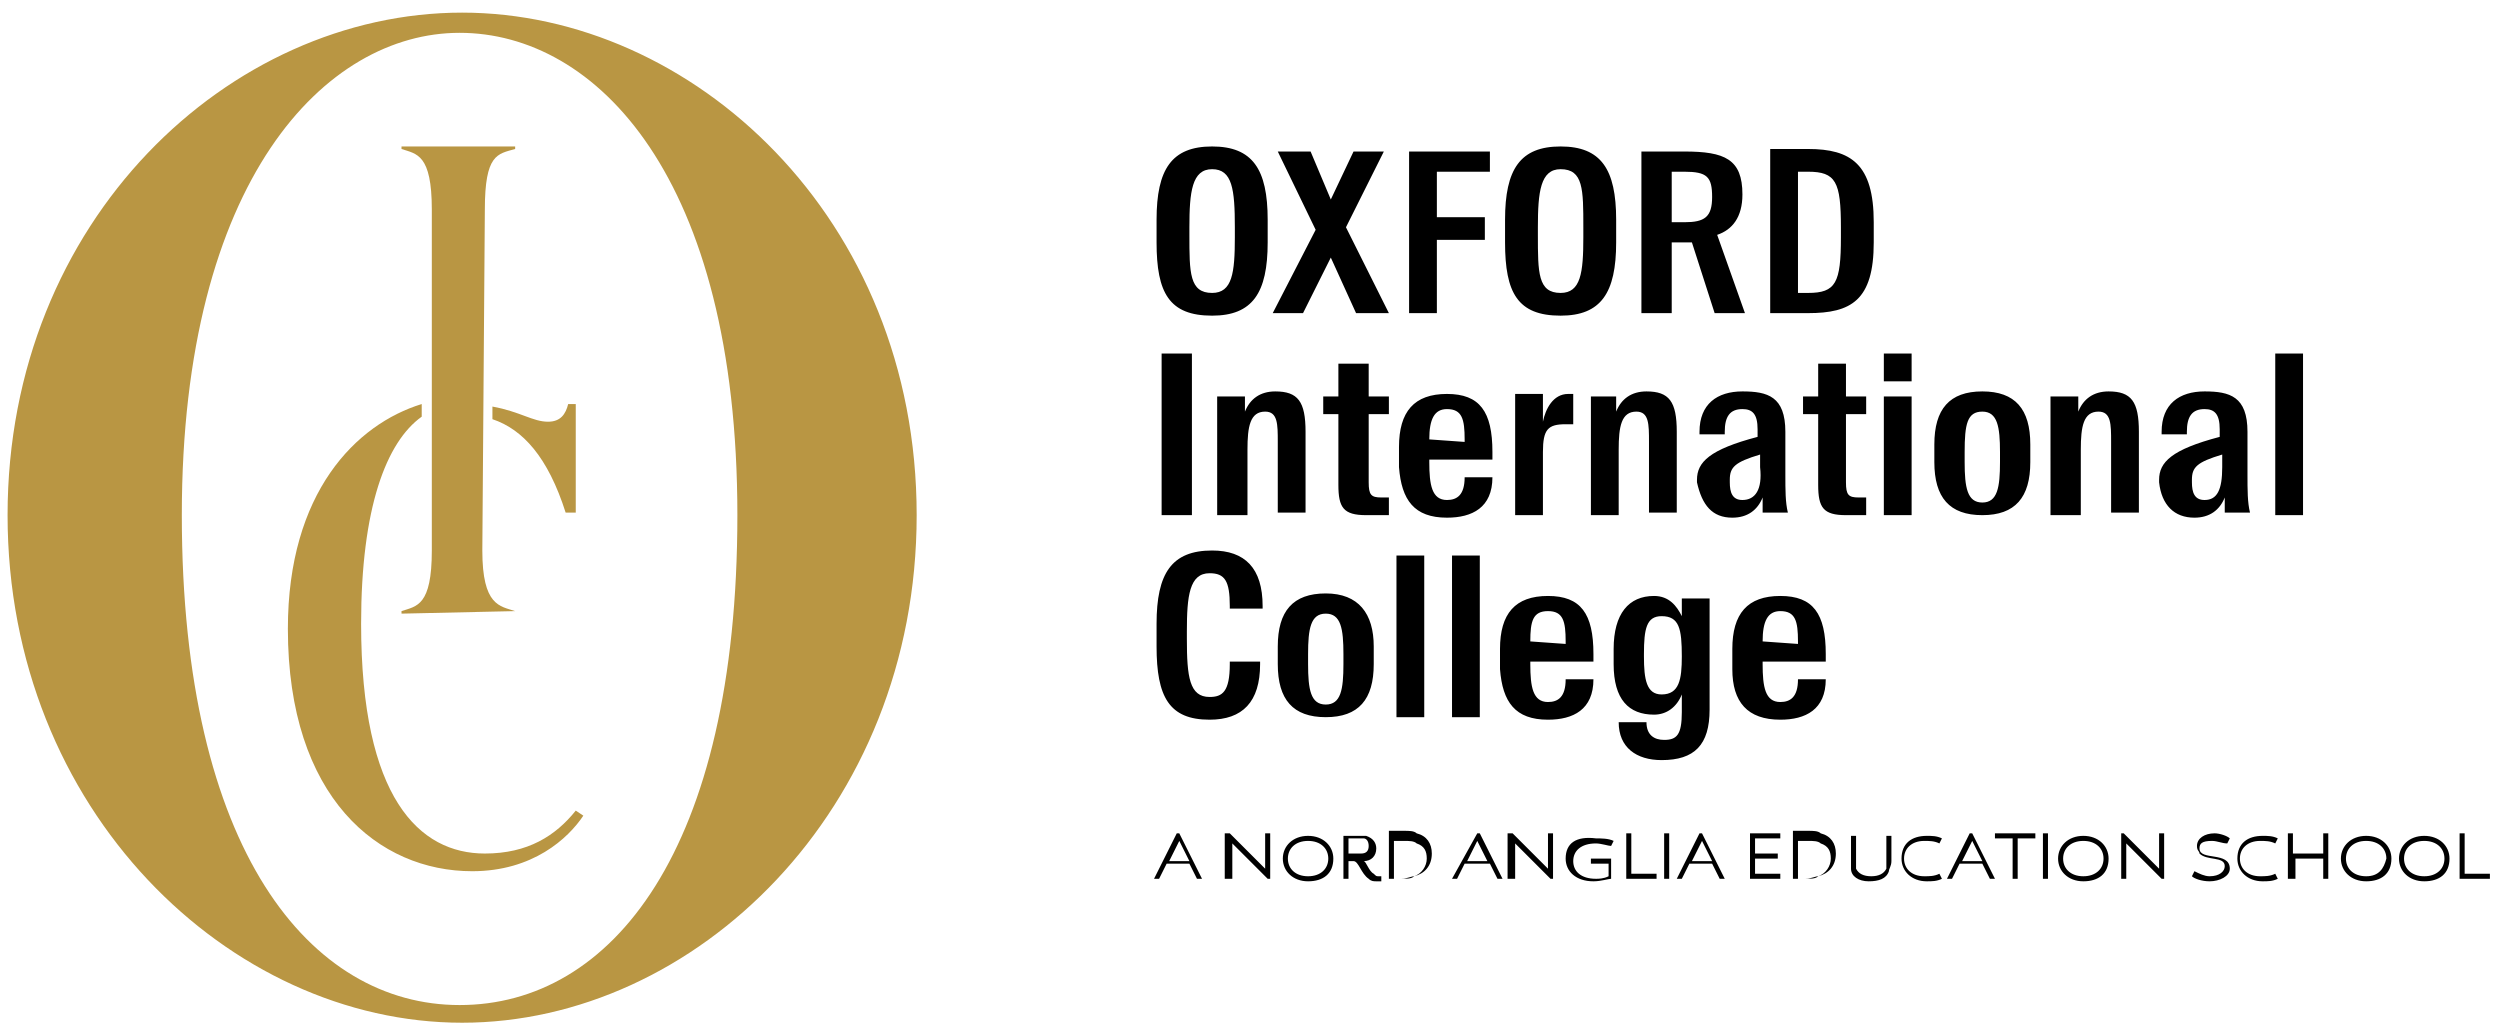 <?xml version="1.0" encoding="utf-8"?>
<!-- Generator: Adobe Illustrator 26.2.0, SVG Export Plug-In . SVG Version: 6.00 Build 0)  -->
<svg version="1.1" id="Layer_1" xmlns="http://www.w3.org/2000/svg" xmlns:xlink="http://www.w3.org/1999/xlink" x="0px" y="0px"
	 viewBox="0 0 99 41" enable-background="new 0 0 99 41" xml:space="preserve">
<g>
	<path d="M97.4,34.8h1.2v-0.2h-1v-1.6h-0.2V34.8z M96,34.7c-0.5,0-0.8-0.3-0.8-0.7c0-0.4,0.3-0.7,0.8-0.7c0.5,0,0.8,0.3,0.8,0.7
		C96.8,34.4,96.5,34.7,96,34.7 M96,34.9c0.6,0,1-0.3,1-0.9c0-0.5-0.4-0.9-1-0.9s-1,0.4-1,0.9C95,34.5,95.4,34.9,96,34.9 M93.7,34.7
		c-0.5,0-0.8-0.3-0.8-0.7c0-0.4,0.3-0.7,0.8-0.7c0.5,0,0.8,0.3,0.8,0.7C94.4,34.4,94.2,34.7,93.7,34.7 M93.7,34.9c0.6,0,1-0.3,1-0.9
		c0-0.5-0.4-0.9-1-0.9s-1,0.4-1,0.9C92.7,34.5,93.1,34.9,93.7,34.9 M90.7,34.8h0.2V34H92v0.8h0.2v-1.8H92v0.8h-1.2v-0.8h-0.2V34.8z
		 M88.6,34c0,0.5,0.4,0.9,1,0.9c0.2,0,0.4,0,0.6-0.1l-0.1-0.2c-0.2,0.1-0.4,0.1-0.6,0.1c-0.5,0-0.8-0.3-0.8-0.7
		c0-0.4,0.3-0.7,0.8-0.7c0.2,0,0.4,0,0.6,0.1l0.1-0.2c-0.2-0.1-0.4-0.1-0.6-0.1C89,33.1,88.6,33.4,88.6,34 M86.8,34.7
		c0.1,0.1,0.4,0.2,0.7,0.2c0.4,0,0.8-0.2,0.8-0.5c0-0.7-1.2-0.3-1.2-0.8c0-0.2,0.1-0.3,0.5-0.3c0.2,0,0.4,0.1,0.6,0.1l0.1-0.2
		c-0.1-0.1-0.4-0.2-0.6-0.2c-0.4,0-0.7,0.2-0.7,0.5c0,0.2,0.1,0.2,0.1,0.3c0.3,0.3,1,0.1,1,0.5c0,0.2-0.2,0.4-0.6,0.4
		c-0.2,0-0.4-0.1-0.6-0.2L86.8,34.7z M84,34.8h0.2v-1.4h0l1.4,1.4h0.1v-1.8h-0.2v1.4h0l-1.4-1.4H84V34.8z M82.5,34.7
		c-0.5,0-0.8-0.3-0.8-0.7c0-0.4,0.3-0.7,0.8-0.7c0.5,0,0.8,0.3,0.8,0.7C83.3,34.4,83,34.7,82.5,34.7 M82.5,34.9c0.6,0,1-0.3,1-0.9
		c0-0.5-0.4-0.9-1-0.9c-0.6,0-1,0.4-1,0.9C81.5,34.5,81.9,34.9,82.5,34.9 M80.9,34.8h0.2v-1.8h-0.2V34.8z M79.7,34.8h0.2v-1.6h0.7
		v-0.2H79v0.2h0.7V34.8z M77.7,34.1l0.4-0.8h0l0.4,0.8H77.7z M77.1,34.8h0.2l0.3-0.6h0.9l0.3,0.6H79l-0.9-1.8H78L77.1,34.8z
		 M75.3,34c0,0.5,0.4,0.9,1,0.9c0.2,0,0.4,0,0.6-0.1l-0.1-0.2c-0.2,0.1-0.4,0.1-0.6,0.1c-0.5,0-0.8-0.3-0.8-0.7
		c0-0.4,0.3-0.7,0.8-0.7c0.2,0,0.4,0,0.6,0.1l0.1-0.2c-0.2-0.1-0.4-0.1-0.6-0.1C75.7,33.1,75.3,33.4,75.3,34 M74,34.9
		c0.4,0,0.7-0.1,0.8-0.4c0-0.1,0.1-0.2,0.1-0.4v-1h-0.2v1c0,0.1,0,0.2,0,0.3c-0.1,0.2-0.3,0.3-0.6,0.3c-0.3,0-0.5-0.1-0.6-0.3
		c0-0.1,0-0.2,0-0.3v-1h-0.2v1c0,0.1,0,0.2,0,0.3C73.3,34.7,73.6,34.9,74,34.9 M71.2,34.7v-1.4h0.4c0.2,0,0.4,0,0.5,0.1
		c0.3,0.1,0.4,0.3,0.4,0.6c0,0.3-0.2,0.6-0.5,0.7c-0.1,0-0.3,0.1-0.5,0.1H71.2z M71,34.8h0.5c0.2,0,0.4,0,0.5-0.1
		c0.4-0.1,0.7-0.4,0.7-0.9c0-0.4-0.2-0.7-0.6-0.8c-0.1-0.1-0.3-0.1-0.5-0.1H71V34.8z M69.3,34.8h1.2v-0.2h-1V34h0.9v-0.2h-0.9v-0.6
		h1v-0.2h-1.2V34.8z M67,34.1l0.4-0.8h0l0.4,0.8H67z M66.4,34.8h0.2l0.3-0.6h0.9l0.3,0.6h0.2l-0.9-1.8h-0.1L66.4,34.8z M65.9,34.8
		h0.2v-1.8h-0.2V34.8z M64.4,34.8h1.2v-0.2h-1v-1.6h-0.2V34.8z M62,34c0,0.5,0.4,0.9,1.1,0.9c0.3,0,0.6-0.1,0.7-0.1v-0.8H63v0.2h0.7
		v0.5c-0.2,0.1-0.4,0.1-0.5,0.1c-0.6,0-0.9-0.3-0.9-0.7c0-0.4,0.3-0.7,0.9-0.7c0.2,0,0.5,0.1,0.6,0.1l0.1-0.2
		c-0.2-0.1-0.5-0.1-0.7-0.1C62.4,33.1,62,33.4,62,34 M59.8,34.8H60v-1.4h0l1.4,1.4h0.1v-1.8h-0.2v1.4h0l-1.4-1.4h-0.2V34.8z
		 M58.1,34.1l0.4-0.8h0l0.4,0.8H58.1z M57.5,34.8h0.2l0.3-0.6H59l0.3,0.6h0.2l-0.9-1.8h-0.1L57.5,34.8z M55.2,34.7v-1.4h0.4
		c0.2,0,0.4,0,0.5,0.1c0.3,0.1,0.4,0.3,0.4,0.6c0,0.3-0.2,0.6-0.5,0.7c-0.1,0-0.3,0.1-0.5,0.1H55.2z M55,34.8h0.5
		c0.2,0,0.4,0,0.5-0.1c0.4-0.1,0.7-0.4,0.7-0.9c0-0.4-0.2-0.7-0.6-0.8c-0.1-0.1-0.3-0.1-0.5-0.1H55V34.8z M53.2,34.8h0.2v-0.7h0.2
		c0.2,0,0.3,0.5,0.6,0.7c0.1,0.1,0.2,0.1,0.3,0.1c0.1,0,0.1,0,0.2,0l0-0.2c0,0-0.1,0-0.1,0c-0.1,0-0.1,0-0.2-0.1
		c-0.2-0.1-0.3-0.5-0.4-0.5v0c0.3,0,0.5-0.2,0.5-0.5c0-0.2-0.1-0.4-0.4-0.5c-0.1,0-0.2,0-0.4,0h-0.5V34.8z M53.4,33.9v-0.7h0.3
		c0.1,0,0.2,0,0.3,0c0.1,0,0.2,0.1,0.2,0.3c0,0.2-0.1,0.3-0.3,0.3c-0.1,0-0.2,0-0.3,0H53.4z M51.8,34.7c-0.5,0-0.8-0.3-0.8-0.7
		c0-0.4,0.3-0.7,0.8-0.7c0.5,0,0.8,0.3,0.8,0.7C52.6,34.4,52.3,34.7,51.8,34.7 M51.8,34.9c0.6,0,1-0.3,1-0.9c0-0.5-0.4-0.9-1-0.9
		c-0.6,0-1,0.4-1,0.9C50.8,34.5,51.2,34.9,51.8,34.9 M48.6,34.8h0.2v-1.4h0l1.4,1.4h0.1v-1.8h-0.2v1.4h0l-1.4-1.4h-0.2V34.8z
		 M46.3,34.1l0.4-0.8h0l0.4,0.8H46.3z M45.7,34.8h0.2l0.3-0.6h0.9l0.3,0.6h0.2l-0.9-1.8h-0.1L45.7,34.8z"/>
	<path d="M69.8,25.4c0-0.8,0.2-1.2,0.7-1.2c0.6,0,0.7,0.4,0.7,1.2v0.1L69.8,25.4L69.8,25.4z M70.5,28.5c1,0,1.8-0.4,1.8-1.6v0h-1.1
		v0c0,0.7-0.3,0.9-0.7,0.9c-0.6,0-0.7-0.6-0.7-1.5v-0.1h2.5v-0.3c0-1.6-0.5-2.3-1.8-2.3c-1.3,0-1.9,0.7-1.9,2.1v0.8
		C68.6,27.8,69.2,28.5,70.5,28.5 M65.8,27.5c-0.6,0-0.7-0.6-0.7-1.5v-0.1c0-1,0.1-1.5,0.7-1.5c0.7,0,0.8,0.5,0.8,1.6
		C66.6,26.9,66.5,27.5,65.8,27.5 M65.8,30.1c1.3,0,1.9-0.6,1.9-2v-4.4h-1.1v0.7c-0.2-0.4-0.5-0.8-1.1-0.8c-1,0-1.6,0.7-1.6,2.1v0.6
		c0,1.4,0.6,2,1.6,2c0.5,0,0.9-0.3,1.1-0.8v0.7c0,0.9-0.2,1.1-0.7,1.1c-0.4,0-0.7-0.2-0.7-0.7v0h-1.1v0
		C64.1,29.6,64.8,30.1,65.8,30.1 M60.6,25.4c0-0.8,0.1-1.2,0.7-1.2c0.6,0,0.7,0.4,0.7,1.2v0.1L60.6,25.4L60.6,25.4z M61.3,28.5
		c1,0,1.8-0.4,1.8-1.6v0H62v0c0,0.7-0.3,0.9-0.7,0.9c-0.6,0-0.7-0.6-0.7-1.5v-0.1h2.5v-0.3c0-1.6-0.5-2.3-1.8-2.3
		c-1.3,0-1.9,0.7-1.9,2.1v0.8C59.5,27.8,60,28.5,61.3,28.5 M57.5,28.4h1.1V22h-1.1V28.4z M55.3,28.4h1.1V22h-1.1V28.4z M52.5,23.5
		c-1.3,0-1.9,0.7-1.9,2.1v0.7c0,1.4,0.6,2.1,1.9,2.1c1.3,0,1.9-0.7,1.9-2.1v-0.7C54.4,24.3,53.8,23.5,52.5,23.5 M52.5,24.3
		c0.6,0,0.7,0.6,0.7,1.6v0.4c0,1-0.1,1.6-0.7,1.6c-0.6,0-0.7-0.6-0.7-1.6v-0.4C51.8,24.9,51.9,24.3,52.5,24.3 M47.9,28.5
		c1.3,0,2-0.7,2-2.2v-0.1h-1.2v0.1c0,1.1-0.3,1.3-0.8,1.3c-0.8,0-0.9-0.8-0.9-2.3V25c0-1.4,0.1-2.3,0.9-2.3c0.6,0,0.8,0.3,0.8,1.3
		v0.1H50V24c0-1.5-0.7-2.2-2-2.2c-1.6,0-2.2,0.9-2.2,2.9v0.9C45.8,27.6,46.3,28.5,47.9,28.5"/>
	<path d="M90.1,20.4h1.1V14h-1.1V20.4z M87.3,19.8c-0.4,0-0.5-0.3-0.5-0.7V19c0-0.5,0.2-0.7,1.2-1v0.5C88,19.4,87.8,19.8,87.3,19.8
		 M86.9,20.5c0.6,0,1-0.3,1.2-0.8l0,0.6h1c-0.1-0.4-0.1-0.9-0.1-1.5c0-0.4,0-1.1,0-1.7c0-1.4-0.7-1.6-1.7-1.6c-1,0-1.7,0.5-1.7,1.6
		v0.1h1v-0.1c0-0.6,0.2-0.9,0.7-0.9c0.4,0,0.6,0.2,0.6,0.8v0.3c-1.9,0.5-2.4,1-2.4,1.7v0.1C85.6,20,86.1,20.5,86.9,20.5 M81.3,20.4
		h1.1v-2.6c0-0.9,0.1-1.5,0.7-1.5c0.5,0,0.5,0.5,0.5,1.2v2.8h1.1v-3.2c0-1.2-0.3-1.6-1.2-1.6c-0.6,0-1,0.3-1.2,0.8v-0.6h-1.1V20.4z
		 M78.5,15.5c-1.3,0-1.9,0.7-1.9,2.1v0.7c0,1.4,0.6,2.1,1.9,2.1c1.3,0,1.9-0.7,1.9-2.1v-0.7C80.4,16.2,79.8,15.5,78.5,15.5
		 M78.5,16.3c0.6,0,0.7,0.6,0.7,1.6v0.4c0,1-0.1,1.6-0.7,1.6c-0.6,0-0.7-0.6-0.7-1.6v-0.4C77.8,16.8,77.9,16.3,78.5,16.3 M74.6,15.1
		h1.1V14h-1.1V15.1z M74.6,20.4h1.1v-4.7h-1.1V20.4z M73.1,20.4h0.8v-0.7h-0.3c-0.4,0-0.5-0.1-0.5-0.6v-2.7h0.8v-0.7h-0.8v-1.3H72
		v1.3h-0.6v0.7H72v2.8C72,20.1,72.2,20.4,73.1,20.4 M69,19.8c-0.4,0-0.5-0.3-0.5-0.7V19c0-0.5,0.2-0.7,1.2-1v0.5
		C69.8,19.4,69.5,19.8,69,19.8 M68.6,20.5c0.6,0,1-0.3,1.2-0.8l0,0.6h1c-0.1-0.4-0.1-0.9-0.1-1.5c0-0.4,0-1.1,0-1.7
		c0-1.4-0.7-1.6-1.7-1.6c-1,0-1.7,0.5-1.7,1.6v0.1h1v-0.1c0-0.6,0.2-0.9,0.7-0.9c0.4,0,0.6,0.2,0.6,0.8v0.3c-1.9,0.5-2.4,1-2.4,1.7
		v0.1C67.4,20,67.8,20.5,68.6,20.5 M63,20.4h1.1v-2.6c0-0.9,0.1-1.5,0.7-1.5c0.5,0,0.5,0.5,0.5,1.2v2.8h1.1v-3.2
		c0-1.2-0.3-1.6-1.2-1.6c-0.6,0-1,0.3-1.2,0.8v-0.6H63V20.4z M60,20.4h1.1v-2.5c0-0.9,0.2-1.1,0.9-1.1h0.3v-1.2h-0.2
		c-0.6,0-0.9,0.6-1,1.1v-1.1H60V20.4z M56.6,17.4c0-0.8,0.2-1.2,0.7-1.2c0.6,0,0.7,0.4,0.7,1.2v0.1L56.6,17.4L56.6,17.4z M57.3,20.5
		c1,0,1.8-0.4,1.8-1.6v0H58v0c0,0.7-0.3,0.9-0.7,0.9c-0.6,0-0.7-0.6-0.7-1.5v-0.1h2.5v-0.3c0-1.6-0.5-2.3-1.8-2.3
		c-1.3,0-1.9,0.7-1.9,2.1v0.8C55.5,19.8,56,20.5,57.3,20.5 M54.1,20.4H55v-0.7h-0.3c-0.4,0-0.5-0.1-0.5-0.6v-2.7H55v-0.7h-0.8v-1.3
		H53v1.3h-0.6v0.7H53v2.8C53,20.1,53.2,20.4,54.1,20.4 M48.3,20.4h1.1v-2.6c0-0.9,0.1-1.5,0.7-1.5c0.5,0,0.5,0.5,0.5,1.2v2.8h1.1
		v-3.2c0-1.2-0.3-1.6-1.2-1.6c-0.6,0-1,0.3-1.2,0.8v-0.6h-1.1V20.4z M46,20.4h1.2V14H46V20.4z"/>
	<path d="M70.1,12.4h1.5c1.7,0,2.6-0.5,2.6-2.8V8.8c0-2.3-0.9-2.9-2.6-2.9h-1.5V12.4z M71.2,11.5V6.8h0.4c1.1,0,1.3,0.4,1.3,2.2v0.4
		c0,1.8-0.2,2.2-1.3,2.2H71.2z M66.2,8.8V6.8h0.5c0.9,0,1.1,0.2,1.1,1c0,0.8-0.3,1-1.1,1H66.2z M67.9,12.4h1.2L68,9.3
		c0.6-0.2,1-0.7,1-1.6C69,6.3,68.3,6,66.7,6H65v6.4h1.2V9.6h0.5c0.1,0,0.2,0,0.3,0L67.9,12.4z M61.8,12.5c1.6,0,2.2-0.9,2.2-2.9V8.7
		c0-2-0.6-2.9-2.2-2.9c-1.6,0-2.2,0.9-2.2,2.9v0.9C59.6,11.6,60.1,12.5,61.8,12.5 M61.8,11.6c-0.9,0-0.9-0.8-0.9-2.3V9
		c0-1.4,0.1-2.3,0.9-2.3c0.9,0,0.9,0.8,0.9,2.3v0.4C62.7,10.8,62.6,11.6,61.8,11.6 M55.7,12.4h1.2V9.5h1.9V8.6h-1.9V6.8H59V6h-3.2
		V12.4z M50.4,12.4h1.2l1.1-2.2l1,2.2H55L53.3,9l1.5-3h-1.2l-0.9,1.9L51.9,6h-1.3l1.5,3.1L50.4,12.4z M48,12.5
		c1.6,0,2.2-0.9,2.2-2.9V8.7c0-2-0.6-2.9-2.2-2.9s-2.2,0.9-2.2,2.9v0.9C45.8,11.6,46.3,12.5,48,12.5 M48,11.6
		c-0.9,0-0.9-0.8-0.9-2.3V9c0-1.4,0.1-2.3,0.9-2.3s0.9,0.8,0.9,2.3v0.4C48.9,10.8,48.8,11.6,48,11.6"/>
</g>
<g>
	<path fill="#B99643" d="M29.2,20.4c0-13.4-5.6-19.1-11-19.1c-5.3,0-11,5.8-11,19.1s5.1,19.4,11,19.4C24.2,39.8,29.2,33.7,29.2,20.4
		 M0.3,20.4c0-11.7,8.8-19.9,18-19.9c9.1,0,18,8.1,18,19.9c0,11.7-8.8,20.1-18,20.1C9.1,40.5,0.3,32.1,0.3,20.4"/>
	<path fill="#B99643" d="M20.4,24.2L20.4,24.2l-4.5,0.1v-0.1c0.6-0.2,1.2-0.2,1.2-2.4V8.3c0-2.2-0.6-2.2-1.2-2.4V5.8l4.5,0v0.1
		c-0.7,0.2-1.2,0.2-1.2,2.4l-0.1,13.5C19.1,24,19.8,24,20.4,24.2"/>
	<path fill="#B99643" d="M22.8,32.1c-0.8,1-1.9,1.7-3.6,1.7c-2.6,0-4.9-2.2-4.9-9.1c0-4.6,1-7.2,2.4-8.2v-0.5
		c-2.6,0.8-5.3,3.5-5.3,8.9c0,6.7,3.6,9.6,7.3,9.6c2.4,0,3.8-1.3,4.4-2.2L22.8,32.1z"/>
	<path fill="#B99643" d="M22.5,16c-0.1,0.4-0.3,0.7-0.8,0.7c-0.6,0-1.1-0.4-2.2-0.6v0.5c1.2,0.4,2.2,1.5,2.9,3.7h0.4V16H22.5z"/>
</g>
<g>
</g>
<g>
</g>
<g>
</g>
<g>
</g>
<g>
</g>
<g>
</g>
<g>
</g>
<g>
</g>
<g>
</g>
<g>
</g>
<g>
</g>
<g>
</g>
<g>
</g>
<g>
</g>
<g>
</g>
</svg>
